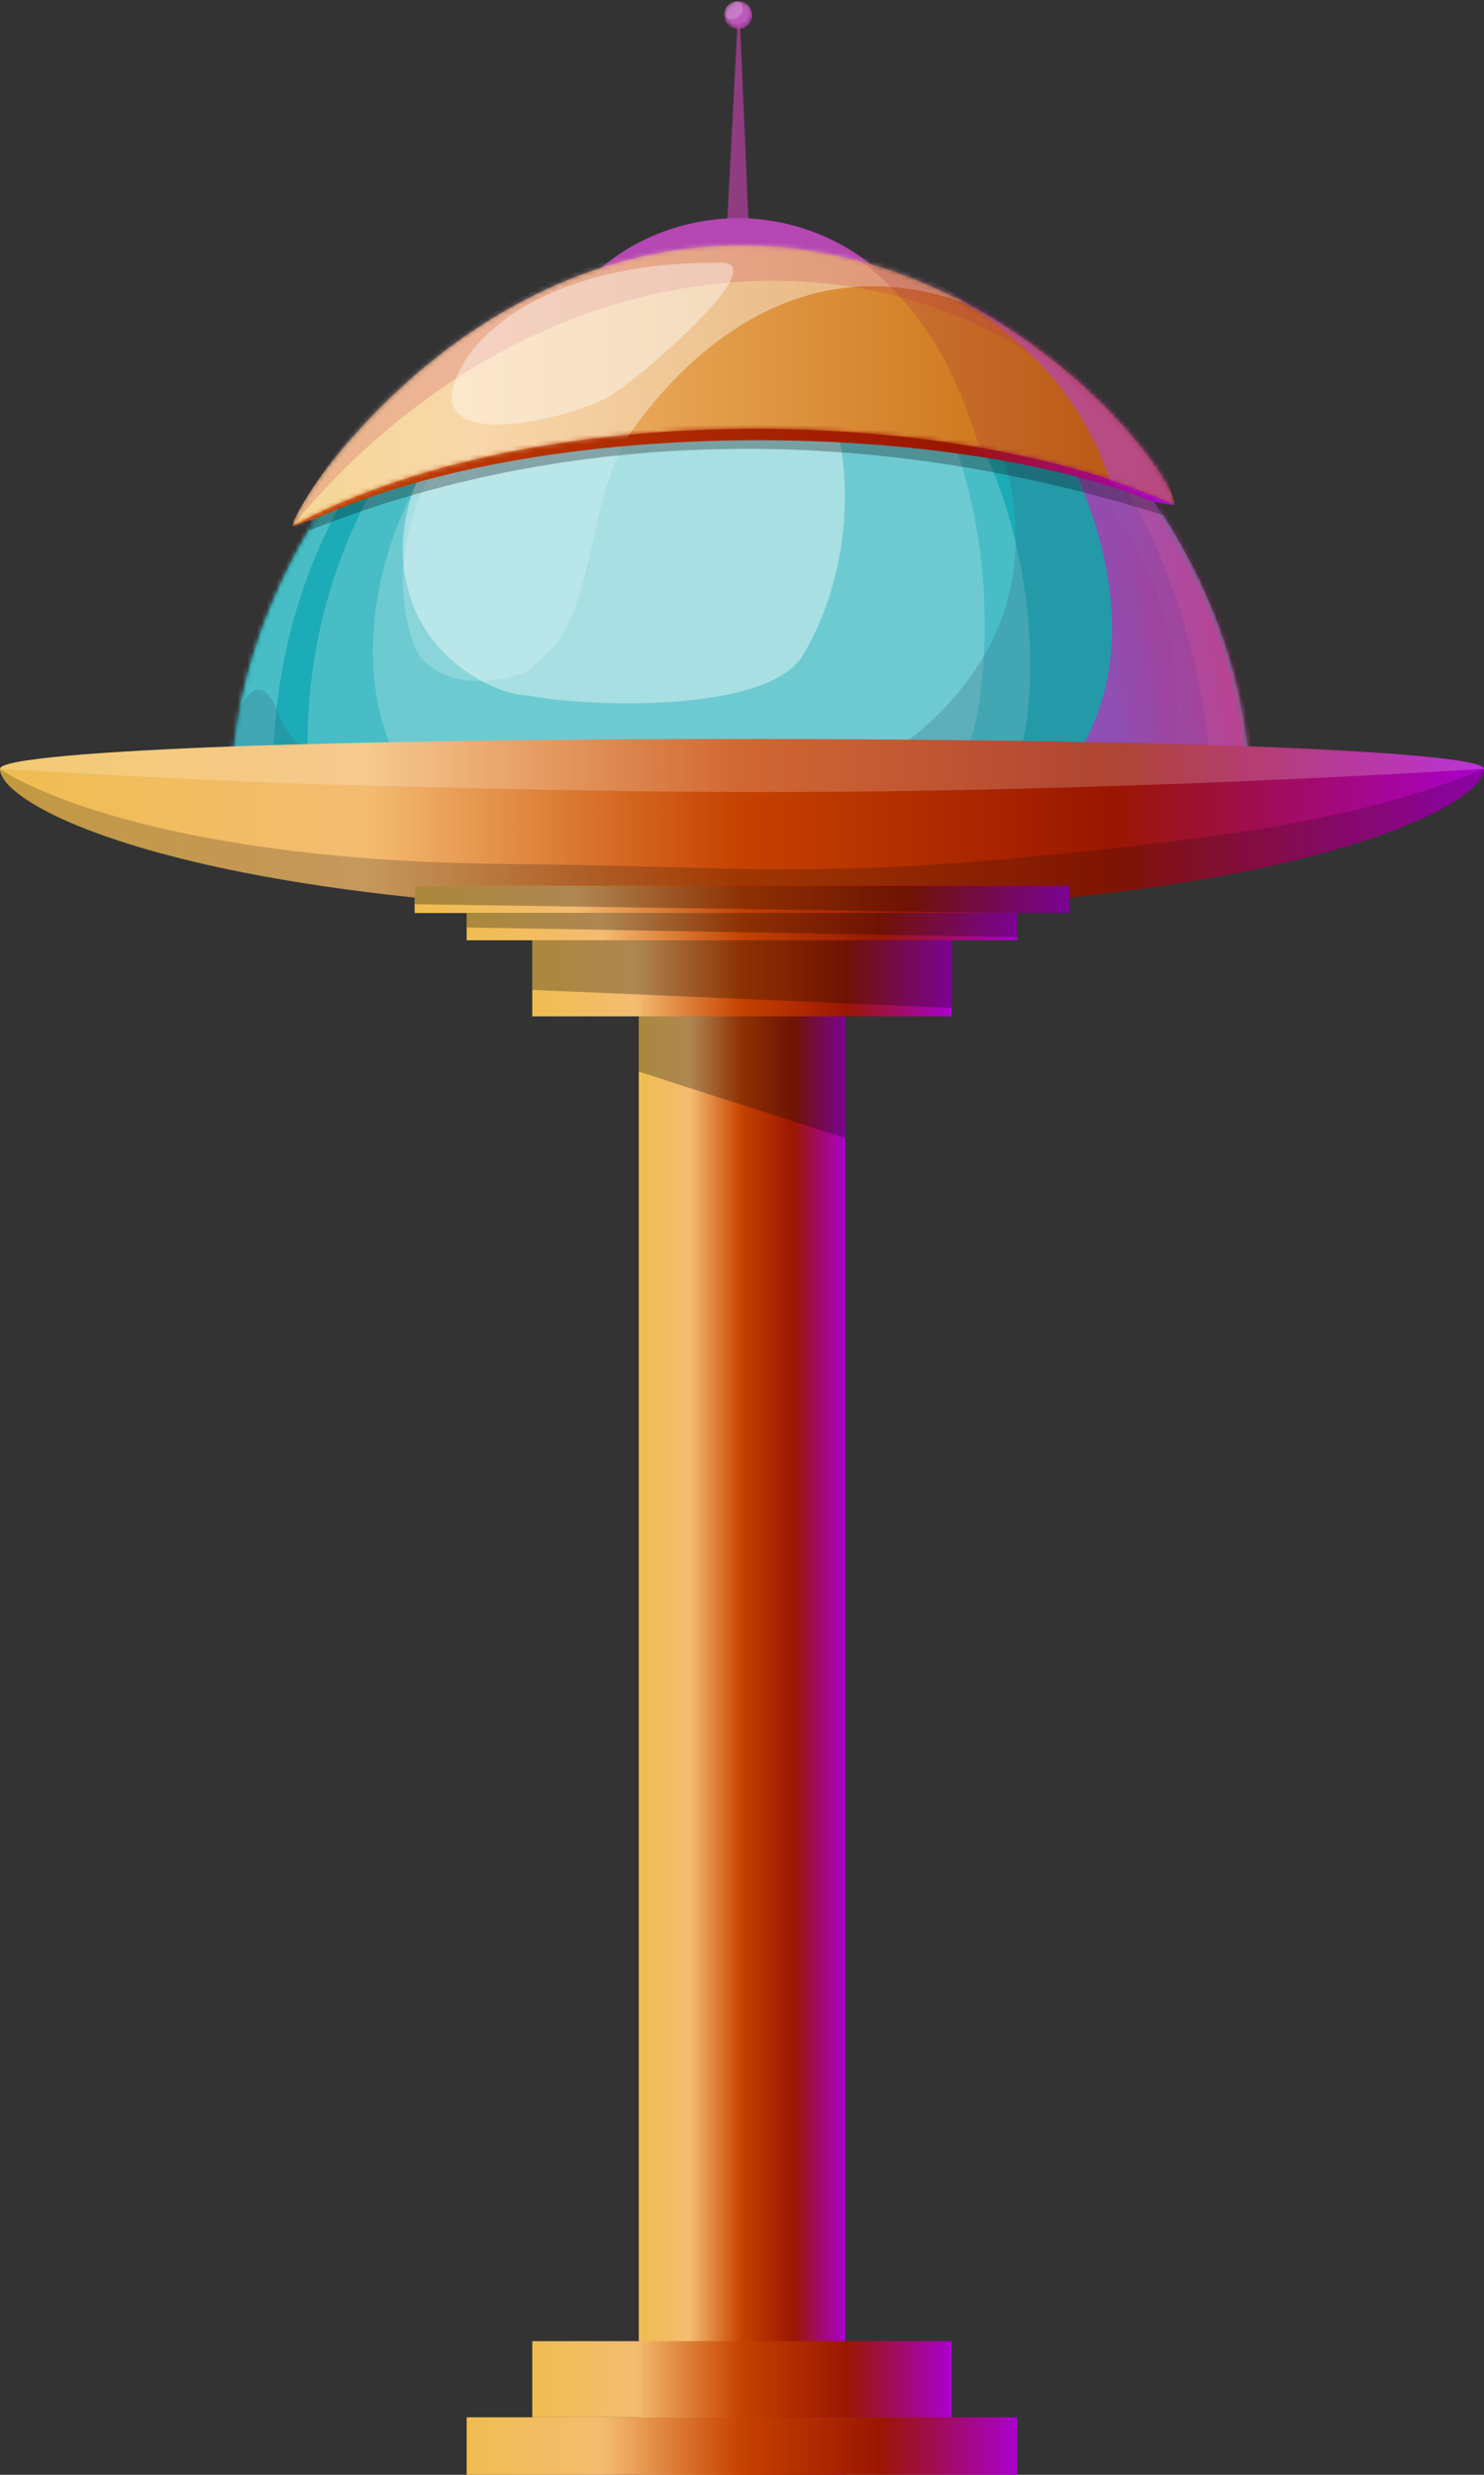 <svg width="309" height="515" viewBox="0 0 309 515" fill="none" xmlns="http://www.w3.org/2000/svg">
<rect x="0" y="0" width="309" height="515" fill="#333333" stroke="none"/>
<g id="torreextraterrestre">
<g id="Group">
<path id="Vector" d="M176 175.567H133V515.001H176V175.567Z" fill="url(#paint0_linear_43_689)"/>
<path id="Vector_2" opacity="0.3" d="M176 236.834L133 223V175.567H176V236.834Z" fill="#0B0A0C"/>
<g id="Group_2">
<g id="Group_3">
<g id="Clip path group">
<mask id="mask0_43_689" style="mask-type:luminance" maskUnits="userSpaceOnUse" x="48" y="54" width="213" height="112">
<g id="SVGID_00000174592808096849856170000000916997428038596506_">
<path id="Vector_3" d="M260.346 166H48.104C48.104 112.216 95.616 54.869 154.225 54.869C212.834 54.869 260.346 112.216 260.346 166Z" fill="white"/>
</g>
</mask>
<g mask="url(#mask0_43_689)">
<path id="Vector_4" d="M260.346 166H48.104C48.104 112.216 95.616 54.869 154.225 54.869C212.834 54.869 260.346 112.216 260.346 166Z" fill="#08AAAC"/>
</g>
</g>
<g id="Clip path group_2">
<mask id="mask1_43_689" style="mask-type:luminance" maskUnits="userSpaceOnUse" x="48" y="54" width="213" height="112">
<g id="SVGID_00000174592808096849856170000000916997428038596506__2">
<path id="Vector_5" d="M260.346 166H48.104C48.104 112.216 95.616 54.869 154.225 54.869C212.834 54.869 260.346 112.216 260.346 166Z" fill="white"/>
</g>
</mask>
<g mask="url(#mask1_43_689)">
<g id="Group_4">
<path id="Vector_6" d="M57.188 174.672H250.763C257.266 174.672 262.376 169.97 261.903 164.459C256.981 107.106 210.547 54.892 153.991 54.892C97.319 54.892 50.811 105.168 46.049 164.481C45.606 169.985 50.694 174.672 57.188 174.672Z" fill="#1CACB7"/>
<path id="Vector_7" opacity="0.2" d="M57.188 174.672H250.763C257.266 174.672 262.376 169.97 261.903 164.459C256.981 107.106 210.547 54.892 153.991 54.892C97.319 54.892 50.811 105.168 46.049 164.481C45.606 169.985 50.694 174.672 57.188 174.672Z" fill="white"/>
<path id="Vector_8" d="M69.927 170.343L241.208 171.425C247.711 171.425 252.821 166.723 252.348 161.212C247.426 103.858 215.665 57.37 153.99 57.37C87.033 57.37 56.876 112.558 56.876 160.152C56.876 165.668 63.433 170.343 69.927 170.343Z" fill="#1CACB7"/>
<path id="Vector_9" opacity="0.2" d="M76.118 172.207L173.634 173.21C179.662 173.21 208.764 171.748 212.692 155.626C220.095 125.245 205.898 57.37 154.036 57.37C91.973 57.37 64.019 110.528 64.019 154.643C64.02 170.704 70.099 172.207 76.118 172.207Z" fill="white"/>
<path id="Vector_10" opacity="0.2" d="M126.012 170.081C146.023 170.704 197.697 174.446 202.926 151.222C209.787 120.75 201.605 57.233 153.991 57.37C101.131 57.522 66.813 115.916 80.771 153.81C85.724 167.257 119.993 170.081 126.012 170.081Z" fill="white"/>
<path id="Vector_11" opacity="0.2" d="M109.928 139.545C117.186 133.362 119.342 131.869 124.131 109.605C132.646 70.019 159.929 63.55 150.375 60.574C120.259 58.409 73.03 95.86 86.095 133.983C89.036 142.563 102.285 143.374 109.928 139.545Z" fill="white"/>
<path id="Vector_12" opacity="0.3" d="M197.83 72.75C197.83 72.75 258.807 110.878 242.314 165.369C234.244 192.031 95.041 188.579 53.239 174.131C43.897 170.902 45.915 163.163 47.003 156.119C47.75 151.284 53.08 135.121 58.313 149.206C67.6 174.203 163.985 176.128 191.905 151.842C232.226 116.77 197.83 72.75 197.83 72.75Z" fill="#376F89"/>
<path id="Vector_13" opacity="0.4" d="M110.024 144.727C121.654 147.139 159.872 148.605 167.198 136.339C183.72 108.671 177.071 63.28 144.904 60.574C121.778 58.629 74.008 90.88 85.666 124.974C90.293 138.506 104.005 144.727 110.024 144.727Z" fill="url(#paint1_radial_43_689)"/>
<path id="Vector_14" opacity="0.7" d="M198.934 58.381C247.103 80.087 284.822 149.103 267.093 177.462C249.364 205.821 217.959 164.383 217.959 164.383C217.959 164.383 258.753 133.05 198.934 58.381Z" fill="url(#paint2_linear_43_689)"/>
</g>
</g>
</g>
</g>
<path id="Vector_15" opacity="0.3" d="M64.245 110.435C83.026 103.061 149.74 78.019 242.225 107.207C239.011 100.12 235.187 96.179 235.187 96.179C235.187 96.179 125.268 70.641 95.539 86.16C68.546 100.251 64.245 110.435 64.245 110.435Z" fill="#0B0A0C"/>
<path id="Vector_16" d="M240.468 104.526C198.512 87.472 114.084 86.059 65.806 107.868L60.849 109.477C60.849 109.477 101.683 56.81 154.299 56.81C204.134 56.81 244.589 105.082 244.589 105.082L240.468 104.526Z" fill="url(#paint3_linear_43_689)"/>
<path id="Vector_17" d="M154.004 2.894H153.66L151.051 53.274L156.164 53.256L154.004 2.894Z" fill="#8F3C81"/>
<path id="Vector_18" d="M189.536 68.208C189.536 77.518 173.479 63.242 153.672 63.242C133.865 63.242 117.808 77.518 117.808 68.208C117.808 58.898 133.865 45.402 153.672 45.402C173.48 45.402 189.536 58.898 189.536 68.208Z" fill="#B547B2"/>
<g id="Group_5">
<g id="Clip path group_3">
<mask id="mask2_43_689" style="mask-type:luminance" maskUnits="userSpaceOnUse" x="150" y="0" width="7" height="7">
<g id="SVGID_00000147180551044190216690000014942752659924921507_">
<path id="Vector_19" d="M156.889 3.029C156.889 4.702 155.533 6.058 153.86 6.058C152.187 6.058 150.831 4.702 150.831 3.029C150.831 1.356 152.187 0 153.86 0C155.533 0 156.889 1.356 156.889 3.029Z" fill="white"/>
</g>
</mask>
<g mask="url(#mask2_43_689)">
<path id="Vector_20" d="M153.706 6.058C155.3 6.058 156.592 4.766 156.592 3.172C156.592 1.578 155.3 0.286 153.706 0.286C152.112 0.286 150.82 1.578 150.82 3.172C150.82 4.766 152.112 6.058 153.706 6.058Z" fill="#B547B2"/>
</g>
</g>
<g id="Clip path group_4">
<mask id="mask3_43_689" style="mask-type:luminance" maskUnits="userSpaceOnUse" x="150" y="0" width="7" height="7">
<g id="SVGID_00000147180551044190216690000014942752659924921507__2">
<path id="Vector_21" d="M156.889 3.029C156.889 4.702 155.533 6.058 153.86 6.058C152.187 6.058 150.831 4.702 150.831 3.029C150.831 1.356 152.187 0 153.86 0C155.533 0 156.889 1.356 156.889 3.029Z" fill="white"/>
</g>
</mask>
<g mask="url(#mask3_43_689)">
<path id="Vector_22" opacity="0.1" d="M156.212 1.733C156.642 2.956 155.761 4.381 154.245 4.914C152.728 5.448 151.15 4.888 150.719 3.665C150.289 2.442 151.17 1.017 152.686 0.484C154.203 -0.05 155.782 0.51 156.212 1.733Z" fill="white"/>
</g>
</g>
<g id="Clip path group_5">
<mask id="mask4_43_689" style="mask-type:luminance" maskUnits="userSpaceOnUse" x="150" y="0" width="7" height="7">
<g id="SVGID_00000147180551044190216690000014942752659924921507__3">
<path id="Vector_23" d="M156.889 3.029C156.889 4.702 155.533 6.058 153.86 6.058C152.187 6.058 150.831 4.702 150.831 3.029C150.831 1.356 152.187 0 153.86 0C155.533 0 156.889 1.356 156.889 3.029Z" fill="white"/>
</g>
</mask>
<g mask="url(#mask4_43_689)">
<path id="Vector_24" opacity="0.2" d="M154.307 0.785C154.923 1.467 154.724 2.651 153.862 3.43C153 4.209 151.802 4.287 151.186 3.605C150.57 2.923 150.769 1.739 151.631 0.96C152.493 0.181 153.691 0.103 154.307 0.785Z" fill="white"/>
</g>
</g>
</g>
<g id="Group_6">
<g id="Clip path group_6">
<mask id="mask5_43_689" style="mask-type:luminance" maskUnits="userSpaceOnUse" x="60" y="51" width="185" height="59">
<g id="SVGID_00000056403982862320680140000010779084524984407986_">
<path id="Vector_25" d="M244.589 105.082C200.411 84.543 112.175 81.941 60.849 109.478C62.218 102.755 97.393 51.045 154.299 51.045C208.747 51.044 244.589 98.101 244.589 105.082Z" fill="white"/>
</g>
</mask>
<g mask="url(#mask5_43_689)">
<path id="Vector_26" d="M244.589 105.082C200.411 84.543 112.175 81.941 60.849 109.478C62.218 102.755 97.393 51.045 154.299 51.045C208.747 51.044 244.589 98.101 244.589 105.082Z" fill="url(#paint4_linear_43_689)"/>
</g>
</g>
<g id="Clip path group_7">
<mask id="mask6_43_689" style="mask-type:luminance" maskUnits="userSpaceOnUse" x="60" y="51" width="185" height="59">
<g id="SVGID_00000056403982862320680140000010779084524984407986__2">
<path id="Vector_27" d="M244.589 105.082C200.411 84.543 112.175 81.941 60.849 109.478C62.218 102.755 97.393 51.045 154.299 51.045C208.747 51.044 244.589 98.101 244.589 105.082Z" fill="white"/>
</g>
</mask>
<g mask="url(#mask6_43_689)">
<path id="Vector_28" opacity="0.4" d="M117.779 121.509C98.03 124.636 70.578 113.736 60.849 109.478C62.218 102.755 122.372 6.059 201.523 63.298C147.811 43.308 116.601 109.477 117.779 121.509Z" fill="url(#paint5_radial_43_689)"/>
</g>
</g>
<g id="Clip path group_8">
<mask id="mask7_43_689" style="mask-type:luminance" maskUnits="userSpaceOnUse" x="60" y="51" width="185" height="59">
<g id="SVGID_00000056403982862320680140000010779084524984407986__3">
<path id="Vector_29" d="M244.589 105.082C200.411 84.543 112.175 81.941 60.849 109.478C62.218 102.755 97.393 51.045 154.299 51.045C208.747 51.044 244.589 98.101 244.589 105.082Z" fill="white"/>
</g>
</mask>
<g mask="url(#mask7_43_689)">
<path id="Vector_30" opacity="0.2" d="M60.849 109.477C48.104 68.04 208.469 -38.427 244.589 105.081C208.469 44.014 118.13 40.245 60.849 109.477Z" fill="#BF2B52"/>
</g>
</g>
<g id="Clip path group_9">
<mask id="mask8_43_689" style="mask-type:luminance" maskUnits="userSpaceOnUse" x="60" y="51" width="185" height="59">
<g id="SVGID_00000056403982862320680140000010779084524984407986__4">
<path id="Vector_31" d="M244.589 105.082C200.411 84.543 112.175 81.941 60.849 109.478C62.218 102.755 97.393 51.045 154.299 51.045C208.747 51.044 244.589 98.101 244.589 105.082Z" fill="white"/>
</g>
</mask>
<g mask="url(#mask8_43_689)">
<path id="Vector_32" opacity="0.2" d="M206.462 103.372C198.384 64.832 181.141 54.824 166.066 45.402C158.312 40.555 229.724 46.02 244.589 105.082C224.01 104.599 214.108 102.731 206.462 103.372Z" fill="#962245"/>
</g>
</g>
<g id="Clip path group_10">
<mask id="mask9_43_689" style="mask-type:luminance" maskUnits="userSpaceOnUse" x="60" y="51" width="185" height="59">
<g id="SVGID_00000056403982862320680140000010779084524984407986__5">
<path id="Vector_33" d="M244.589 105.082C200.411 84.543 112.175 81.941 60.849 109.478C62.218 102.755 97.393 51.045 154.299 51.045C208.747 51.044 244.589 98.101 244.589 105.082Z" fill="white"/>
</g>
</mask>
<g mask="url(#mask9_43_689)">
<path id="Vector_34" opacity="0.7" d="M233.519 108.807C225.441 70.267 194.839 60.466 179.764 51.044C172.01 46.197 229.724 46.02 244.589 105.081C224.01 104.599 241.165 108.166 233.519 108.807Z" fill="#B547B2"/>
</g>
</g>
<g id="Clip path group_11">
<mask id="mask10_43_689" style="mask-type:luminance" maskUnits="userSpaceOnUse" x="60" y="51" width="185" height="59">
<g id="SVGID_00000056403982862320680140000010779084524984407986__6">
<path id="Vector_35" d="M244.589 105.082C200.411 84.543 112.175 81.941 60.849 109.478C62.218 102.755 97.393 51.045 154.299 51.045C208.747 51.044 244.589 98.101 244.589 105.082Z" fill="white"/>
</g>
</mask>
<g mask="url(#mask10_43_689)">
<path id="Vector_36" opacity="0.4" d="M150.344 54.69C118.014 54.239 99.125 67.098 94.721 79.346C89.276 94.49 119.664 86.884 126.966 82.408C134.267 77.933 160.654 54.834 150.344 54.69Z" fill="url(#paint6_radial_43_689)"/>
</g>
</g>
</g>
</g>
<path id="Vector_37" d="M309 160C309 168.284 239.828 175 154.5 175C69.172 175 0 168.284 0 160C0 157.972 20.742 156.36 48.714 155.325C106.37 153.281 201.836 153.274 259.733 155.305C287.87 156.341 309 157.965 309 160Z" fill="url(#paint7_linear_43_689)"/>
<path id="Vector_38" opacity="0.2" d="M309 160C309 168.284 239.828 175 154.5 175C69.172 175 0 168.284 0 160C0 157.972 20.742 156.36 48.714 155.325C106.37 153.281 201.836 153.274 259.733 155.305C287.87 156.341 309 157.965 309 160Z" fill="white"/>
<path id="Vector_39" d="M309 160C309 168.284 265 190 155 190C43 190 0 168.284 0 160C3.063 160.125 41.497 162.539 70.714 163.325C134.508 165.04 174.007 165.586 239.733 163.305C269.249 162.281 295.417 160.834 309 160Z" fill="url(#paint8_linear_43_689)"/>
<path id="Vector_40" opacity="0.2" d="M309 160C309 168.284 265 190 155 190C43 190 0 168.284 0 160C5.724 164.057 35.809 179.216 105.962 179.801C159.75 180.25 172.5 183.813 244.589 175C273.904 171.416 292.625 166.75 309 160Z" fill="#0B0A0C"/>
<path id="Vector_41" d="M222.666 184.334H86.333V190.001H222.666V184.334Z" fill="url(#paint9_linear_43_689)"/>
<path id="Vector_42" opacity="0.3" d="M222.667 190.167L86.333 188.167V184.334H222.667V190.167Z" fill="#0B0A0C"/>
<path id="Vector_43" d="M211.834 190H97.167V195.667H211.834V190Z" fill="url(#paint10_linear_43_689)"/>
<path id="Vector_44" opacity="0.3" d="M211.833 195L97.167 193V190H211.833V195Z" fill="#0B0A0C"/>
<path id="Vector_45" d="M198.166 195.667H110.833V211.5H198.166V195.667Z" fill="url(#paint11_linear_43_689)"/>
<path id="Vector_46" opacity="0.3" d="M198.167 209.75L110.833 206V195.667H198.167V209.75Z" fill="#0B0A0C"/>
<path id="Vector_47" d="M211.834 503.025H97.167V515H211.834V503.025Z" fill="url(#paint12_linear_43_689)"/>
<path id="Vector_48" d="M198.166 487.192H110.833V503.025H198.166V487.192Z" fill="url(#paint13_linear_43_689)"/>
</g>
</g>
<defs>
<linearGradient id="paint0_linear_43_689" x1="133" y1="345.283" x2="176" y2="345.283" gradientUnits="userSpaceOnUse">
<stop stop-color="#EFBD50"/>
<stop offset="0.246" stop-color="#F4BC71"/>
<stop offset="0.497" stop-color="#C64200"/>
<stop offset="0.749" stop-color="#9B1600"/>
<stop offset="1" stop-color="#AA00CE"/>
</linearGradient>
<radialGradient id="paint1_radial_43_689" cx="0" cy="0" r="1" gradientUnits="userSpaceOnUse" gradientTransform="translate(129.896 103.429) scale(48.337 41.071)">
<stop stop-color="white"/>
<stop offset="1" stop-color="white"/>
</radialGradient>
<linearGradient id="paint2_linear_43_689" x1="208.344" y1="125.344" x2="266.12" y2="117.224" gradientUnits="userSpaceOnUse">
<stop stop-color="#BC2FB9"/>
<stop offset="0.34" stop-color="#BC2FB9"/>
<stop offset="1" stop-color="#FF005C"/>
</linearGradient>
<linearGradient id="paint3_linear_43_689" x1="60.849" y1="83.144" x2="244.589" y2="83.144" gradientUnits="userSpaceOnUse">
<stop stop-color="#C64200"/>
<stop offset="0.749" stop-color="#9B1600"/>
<stop offset="1" stop-color="#AA00CE"/>
</linearGradient>
<linearGradient id="paint4_linear_43_689" x1="60.849" y1="80.261" x2="244.589" y2="80.261" gradientUnits="userSpaceOnUse">
<stop stop-color="#EFBD50"/>
<stop offset="0.207" stop-color="#F4BC71"/>
<stop offset="1" stop-color="#C16000"/>
</linearGradient>
<radialGradient id="paint5_radial_43_689" cx="0" cy="0" r="1" gradientUnits="userSpaceOnUse" gradientTransform="translate(131.186 83.663) scale(56.666 56.666)">
<stop stop-color="white"/>
<stop offset="1" stop-color="white"/>
</radialGradient>
<radialGradient id="paint6_radial_43_689" cx="0" cy="0" r="1" gradientUnits="userSpaceOnUse" gradientTransform="translate(123.387 71.503) scale(23.901 23.901)">
<stop stop-color="white"/>
<stop offset="1" stop-color="white"/>
</radialGradient>
<linearGradient id="paint7_linear_43_689" x1="0" y1="164.394" x2="309" y2="164.394" gradientUnits="userSpaceOnUse">
<stop stop-color="#EFBD50"/>
<stop offset="0.246" stop-color="#F4BC71"/>
<stop offset="0.497" stop-color="#C64200"/>
<stop offset="0.749" stop-color="#9B1600"/>
<stop offset="1" stop-color="#AA00CE"/>
</linearGradient>
<linearGradient id="paint8_linear_43_689" x1="0" y1="175" x2="309" y2="175" gradientUnits="userSpaceOnUse">
<stop stop-color="#EFBD50"/>
<stop offset="0.246" stop-color="#F4BC71"/>
<stop offset="0.497" stop-color="#C64200"/>
<stop offset="0.749" stop-color="#9B1600"/>
<stop offset="1" stop-color="#AA00CE"/>
</linearGradient>
<linearGradient id="paint9_linear_43_689" x1="86.333" y1="187.167" x2="222.667" y2="187.167" gradientUnits="userSpaceOnUse">
<stop stop-color="#EFBD50"/>
<stop offset="0.246" stop-color="#F4BC71"/>
<stop offset="0.497" stop-color="#C64200"/>
<stop offset="0.749" stop-color="#9B1600"/>
<stop offset="1" stop-color="#AA00CE"/>
</linearGradient>
<linearGradient id="paint10_linear_43_689" x1="97.167" y1="192.834" x2="211.833" y2="192.834" gradientUnits="userSpaceOnUse">
<stop stop-color="#EFBD50"/>
<stop offset="0.246" stop-color="#F4BC71"/>
<stop offset="0.497" stop-color="#C64200"/>
<stop offset="0.749" stop-color="#9B1600"/>
<stop offset="1" stop-color="#AA00CE"/>
</linearGradient>
<linearGradient id="paint11_linear_43_689" x1="110.833" y1="203.584" x2="198.167" y2="203.584" gradientUnits="userSpaceOnUse">
<stop stop-color="#EFBD50"/>
<stop offset="0.246" stop-color="#F4BC71"/>
<stop offset="0.497" stop-color="#C64200"/>
<stop offset="0.749" stop-color="#9B1600"/>
<stop offset="1" stop-color="#AA00CE"/>
</linearGradient>
<linearGradient id="paint12_linear_43_689" x1="97.167" y1="509.013" x2="211.833" y2="509.013" gradientUnits="userSpaceOnUse">
<stop stop-color="#EFBD50"/>
<stop offset="0.246" stop-color="#F4BC71"/>
<stop offset="0.497" stop-color="#C64200"/>
<stop offset="0.749" stop-color="#9B1600"/>
<stop offset="1" stop-color="#AA00CE"/>
</linearGradient>
<linearGradient id="paint13_linear_43_689" x1="110.833" y1="495.109" x2="198.167" y2="495.109" gradientUnits="userSpaceOnUse">
<stop stop-color="#EFBD50"/>
<stop offset="0.246" stop-color="#F4BC71"/>
<stop offset="0.497" stop-color="#C64200"/>
<stop offset="0.749" stop-color="#9B1600"/>
<stop offset="1" stop-color="#AA00CE"/>
</linearGradient>
</defs>
</svg>
